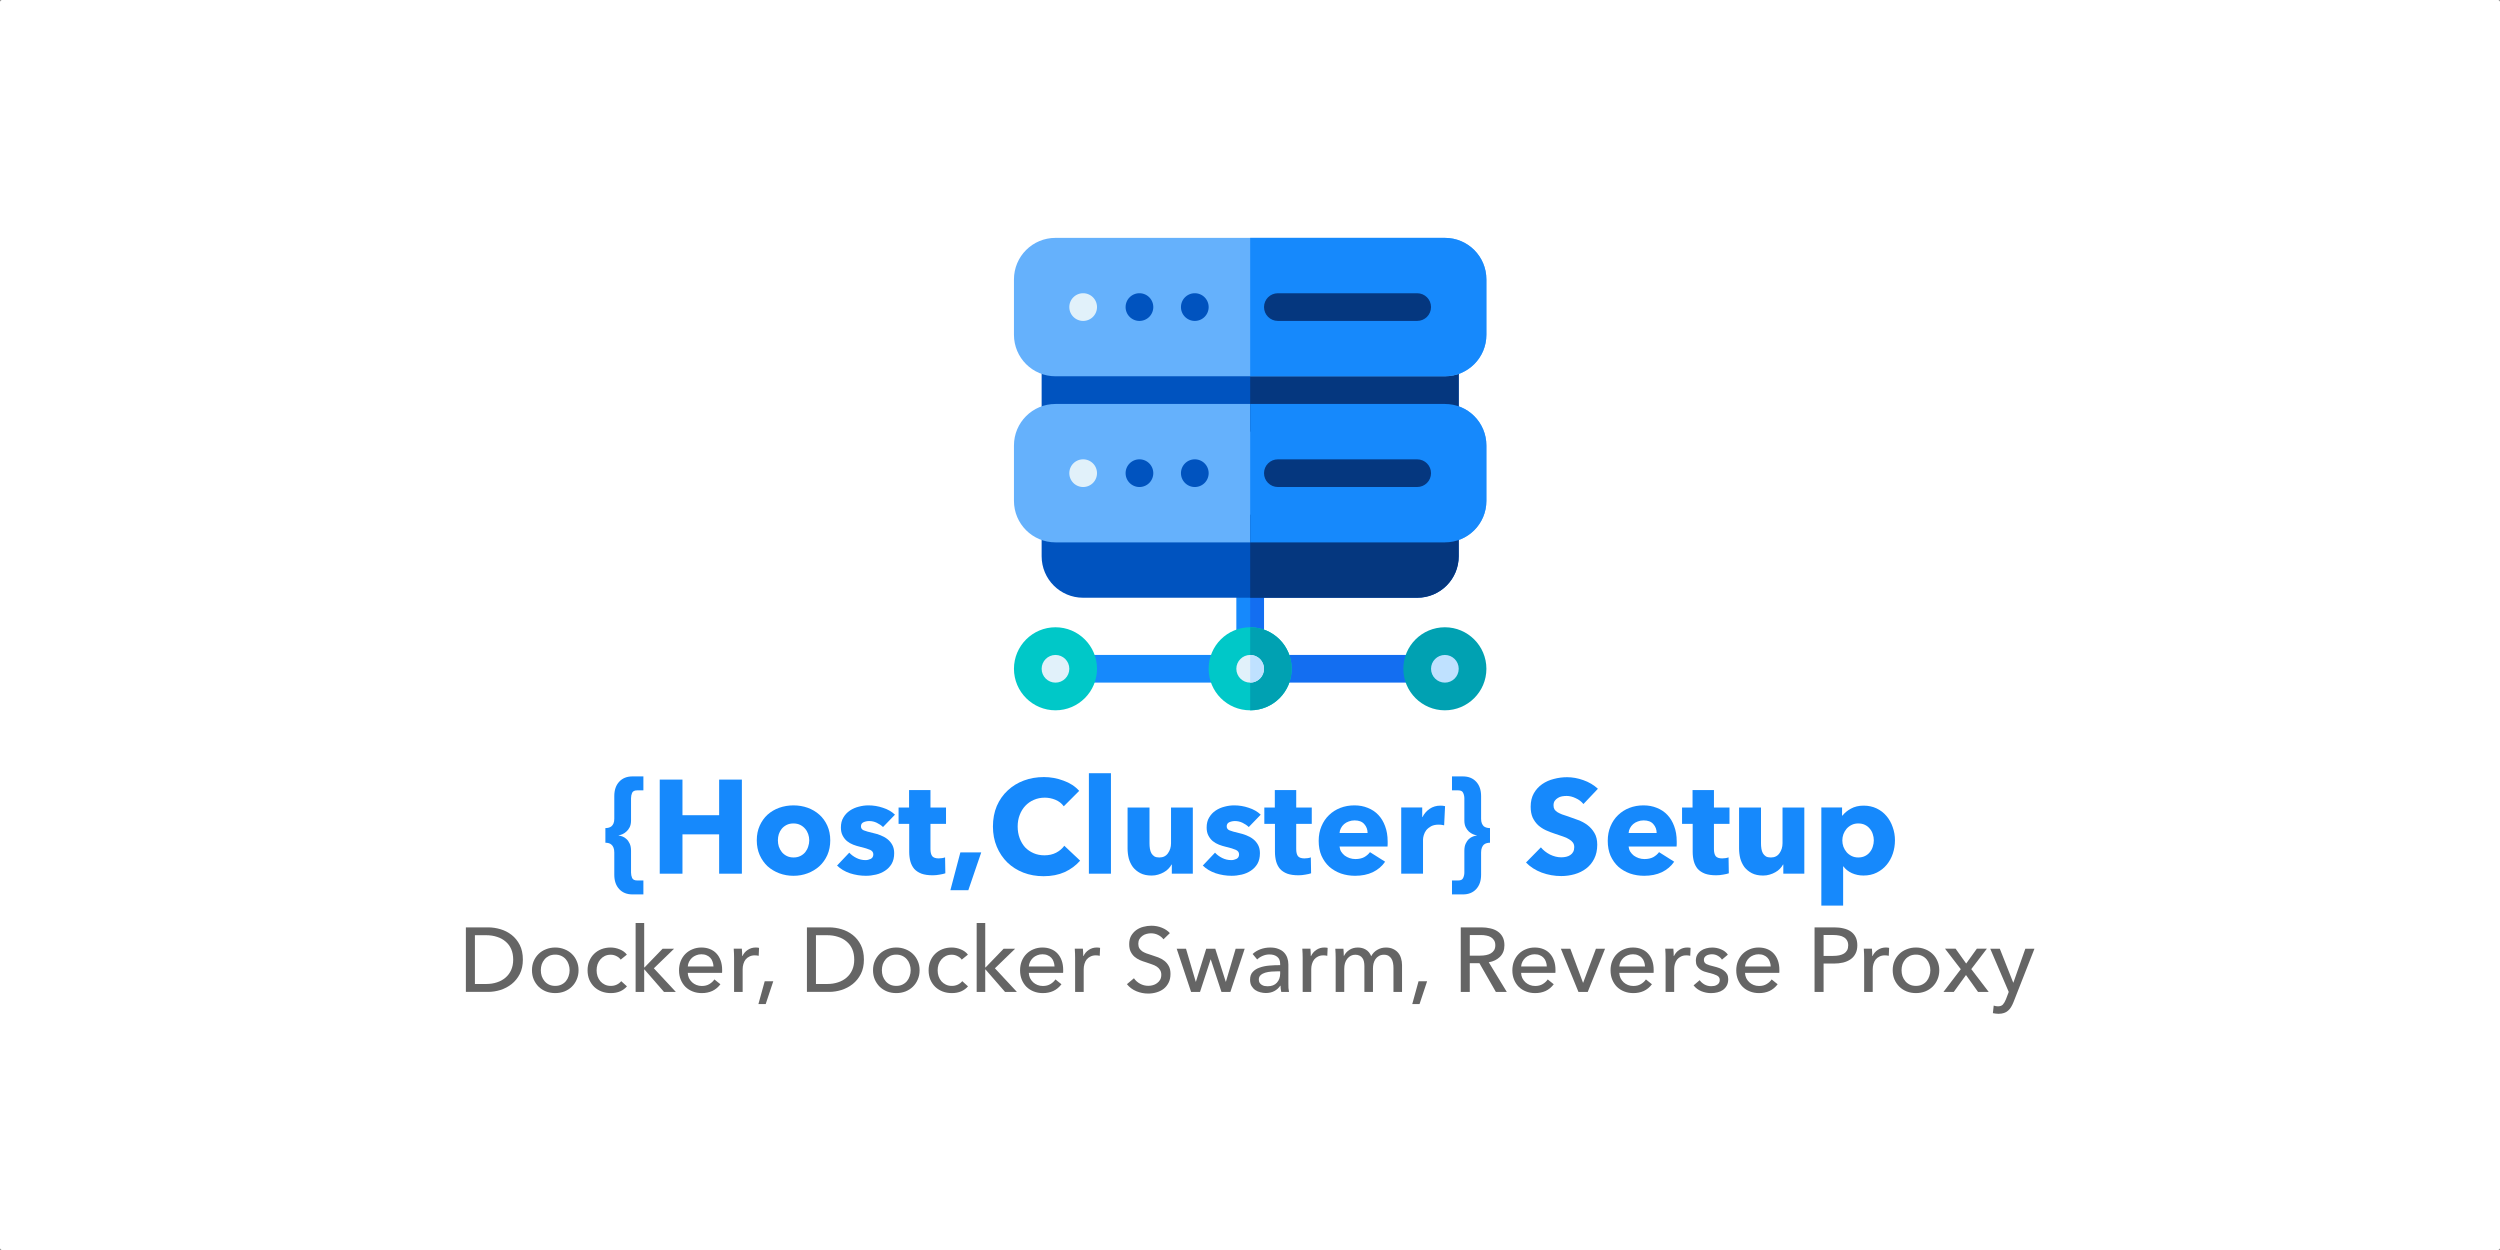 <?xml version="1.0" encoding="UTF-8" standalone="no"?>
<svg
   id="svg8"
   version="1.1"
   viewBox="0 0 338.667 169.333"
   height="169.333mm"
   width="338.667mm"
   xmlns="http://www.w3.org/2000/svg"
   xmlns:svg="http://www.w3.org/2000/svg"
   xmlns:rdf="http://www.w3.org/1999/02/22-rdf-syntax-ns#"
   xmlns:cc="http://creativecommons.org/ns#"
   xmlns:dc="http://purl.org/dc/elements/1.1/">
  <rect x="0" y="0" width="338.667" height="169.333" fill="#808080" stroke="none"/>
  <defs
     id="defs2" />
  <path
     d="M 338.384,0 H 0.283 C 0.126,0 0,0.126 0,0.283 V 169.051 c 0,0.157 0.126,0.283 0.283,0.283 h 338.101 c 0.157,0 0.283,-0.126 0.283,-0.283 V 0.283 C 338.667,0.126 338.541,0 338.384,0 Z"
     style="fill:#ffffff;fill-opacity:1;stroke-width:6.608"
     id="rect833" />
  <g
     transform="matrix(0.125,0,0,0.125,136.961,29.318)"
     id="g1200">
    <path
       style="fill:#1689fc"
       d="m 229.17,505.248 h -151 c -8.291,0 -15,-6.709 -15,-15 0,-8.291 6.709,-15 15,-15 h 151 c 8.291,0 15,6.709 15,15 0,8.291 -6.709,15 -15,15 z"
       id="path1052" />
    <path
       style="fill:#136ef1"
       d="m 440.17,505.248 h -151 c -8.291,0 -15,-6.709 -15,-15 0,-8.291 6.709,-15 15,-15 h 151 c 8.291,0 15,6.709 15,15 0,8.291 -6.709,15 -15,15 z"
       id="path1054" />
    <path
       style="fill:#1689fc"
       d="m 274.17,398.248 v 62 c 0,8.399 -6.599,15 -15,15 -8.401,0 -15,-6.601 -15,-15 v -62 c 0,-8.401 6.599,-15 15,-15 8.401,0 15,6.599 15,15 z"
       id="path1056" />
    <path
       style="fill:#136ef1"
       d="m 274.17,398.248 v 62 c 0,8.399 -6.599,15 -15,15 v -92 c 8.401,0 15,6.599 15,15 z"
       id="path1058" />
    <path
       style="fill:#00c8c8"
       d="m 259.17,445.248 c -24.901,0 -45,20.099 -45,45 0,24.899 20.099,45 45,45 24.901,0 45,-20.101 45,-45 0,-24.901 -20.099,-45 -45,-45 z"
       id="path1060" />
    <path
       style="fill:#00a1b2"
       d="m 470.17,535.248 c -24.814,0 -45,-20.186 -45,-45 0,-24.814 20.186,-45 45,-45 24.814,0 45,20.186 45,45 0,24.814 -20.186,45 -45,45 z"
       id="path1062" />
    <path
       style="fill:#bfe1ff"
       d="m 470.17,505.248 c -8.271,0 -15,-6.729 -15,-15 0,-8.271 6.729,-15 15,-15 8.271,0 15,6.729 15,15 0,8.271 -6.729,15 -15,15 z"
       id="path1064" />
    <path
       style="fill:#00c8c8"
       d="m 48.17,535.248 c -24.814,0 -45,-20.186 -45,-45 0,-24.814 20.186,-45 45,-45 24.814,0 45,20.186 45,45 0,24.814 -20.186,45 -45,45 z"
       id="path1066" />
    <path
       style="fill:#e1f1fa"
       d="m 48.17,505.248 c -8.271,0 -15,-6.729 -15,-15 0,-8.271 6.729,-15 15,-15 8.271,0 15,6.729 15,15 0,8.271 -6.729,15 -15,15 z"
       id="path1068" />
    <g
       id="g1074"
       transform="translate(3.17,23.248)">
      <path
         style="fill:#0053bf"
         d="M 467,120 H 45 c -8.401,0 -15,6.599 -15,15 v 60 c 0,8.399 6.599,15 15,15 h 422 c 8.401,0 15,-6.601 15,-15 v -60 c 0,-8.401 -6.599,-15 -15,-15 z"
         id="path1070" />
      <path
         style="fill:#0053bf"
         d="M 467,300 H 45 c -8.401,0 -15,6.599 -15,15 v 30 c 0,24.899 20.099,45 45,45 h 362 c 24.901,0 45,-20.101 45,-45 v -30 c 0,-8.401 -6.599,-15 -15,-15 z"
         id="path1072" />
    </g>
    <path
       style="fill:#65b1fc"
       d="M 470.17,203.248 H 48.17 c -24.901,0 -45,20.099 -45,45 v 60 c 0,24.899 20.099,45 45,45 H 470.17 c 24.901,0 45,-20.101 45,-45 v -60 c 0,-24.901 -20.099,-45 -45,-45 z"
       id="path1076" />
    <path
       style="fill:#00a1b2"
       d="m 304.17,490.248 c 0,24.899 -20.099,45 -45,45 v -90 c 24.901,0 45,20.099 45,45 z"
       id="path1078" />
    <path
       style="fill:#e1f1fa"
       d="m 259.17,505.248 c -8.271,0 -15,-6.729 -15,-15 0,-8.271 6.729,-15 15,-15 8.271,0 15,6.729 15,15 0,8.271 -6.729,15 -15,15 z"
       id="path1080" />
    <path
       style="fill:#bfe1ff"
       d="m 274.17,490.248 c 0,-8.271 -6.729,-15 -15,-15 v 30 c 8.271,0 15,-6.729 15,-15 z"
       id="path1082" />
    <g
       id="g1088"
       transform="translate(3.17,23.248)">
      <path
         style="fill:#05377f"
         d="m 482,135 v 60 c 0,8.399 -6.599,15 -15,15 H 256 v -90 h 211 c 8.401,0 15,6.599 15,15 z"
         id="path1084" />
      <path
         style="fill:#05377f"
         d="m 482,315 v 30 c 0,24.899 -20.099,45 -45,45 H 256 v -90 h 211 c 8.401,0 15,6.599 15,15 z"
         id="path1086" />
    </g>
    <path
       style="fill:#1689fc"
       d="m 515.17,248.248 v 60 c 0,24.899 -20.099,45 -45,45 h -211 v -150 h 211 c 24.901,0 45,20.099 45,45 z"
       id="path1090" />
    <path
       style="fill:#65b1fc"
       d="M 470.17,23.248 H 48.17 c -24.901,0 -45,20.099 -45,45 v 60 c 0,24.899 20.099,45 45,45 H 470.17 c 24.901,0 45,-20.101 45,-45 V 68.248 c 0,-24.901 -20.099,-45 -45,-45 z"
       id="path1092" />
    <path
       style="fill:#1689fc"
       d="m 515.17,68.248 v 60 c 0,24.899 -20.099,45 -45,45 h -211 V 23.248 h 211 c 24.901,0 45,20.099 45,45 z"
       id="path1094" />
    <path
       d="m 93.17,98.248 a 15,15 0 0 1 -15,15 15,15 0 0 1 -15,-15 15,15 0 0 1 15,-15 15,15 0 0 1 15,15"
       style="fill:#e1f1fa"
       id="circle1096" />
    <g
       id="g1102"
       transform="translate(3.17,23.248)">
      <path
         d="M 151,75 A 15,15 0 0 1 136,90 15,15 0 0 1 121,75 15,15 0 0 1 136,60 15,15 0 0 1 151,75"
         style="fill:#0053bf"
         id="circle1098" />
      <path
         d="M 211,75 A 15,15 0 0 1 196,90 15,15 0 0 1 181,75 15,15 0 0 1 196,60 15,15 0 0 1 211,75"
         style="fill:#0053bf"
         id="circle1100" />
    </g>
    <path
       style="fill:#05377f"
       d="m 440.17,113.248 h -151 c -8.291,0 -15,-6.709 -15,-15 0,-8.291 6.709,-15 15,-15 h 151 c 8.291,0 15,6.709 15,15 0,8.291 -6.709,15 -15,15 z"
       id="path1104" />
    <path
       d="m 93.17,278.248 a 15,15 0 0 1 -15,15 15,15 0 0 1 -15,-15 15,15 0 0 1 15,-15 15,15 0 0 1 15,15"
       style="fill:#e1f1fa"
       id="circle1106" />
    <g
       id="g1112"
       transform="translate(3.17,23.248)">
      <path
         d="m 151,255 a 15,15 0 0 1 -15,15 15,15 0 0 1 -15,-15 15,15 0 0 1 15,-15 15,15 0 0 1 15,15"
         style="fill:#0053bf"
         id="circle1108" />
      <path
         d="m 211,255 a 15,15 0 0 1 -15,15 15,15 0 0 1 -15,-15 15,15 0 0 1 15,-15 15,15 0 0 1 15,15"
         style="fill:#0053bf"
         id="circle1110" />
    </g>
    <path
       style="fill:#05377f"
       d="m 440.17,293.248 h -151 c -8.291,0 -15,-6.709 -15,-15 0,-8.291 6.709,-15 15,-15 h 151 c 8.291,0 15,6.709 15,15 0,8.291 -6.709,15 -15,15 z"
       id="path1114" />
    <g
       id="g1116" />
    <g
       id="g1118" />
    <g
       id="g1120" />
    <g
       id="g1122" />
    <g
       id="g1124" />
    <g
       id="g1126" />
    <g
       id="g1128" />
    <g
       id="g1130" />
    <g
       id="g1132" />
    <g
       id="g1134" />
    <g
       id="g1136" />
    <g
       id="g1138" />
    <g
       id="g1140" />
    <g
       id="g1142" />
    <g
       id="g1144" />
  </g>
  <g
     aria-label="Docker, Docker Swarm, Reverse Proxy"
     id="text571"
     style="font-weight:500;font-size:12.35px;line-height:1.25;font-family:'Avenir Next';-inkscape-font-specification:'Avenir Next, Medium';text-align:center;text-anchor:middle;fill-opacity:0.605;fill-rule:evenodd;stroke-width:0.302">
    <path
       d="m 63.111,125.628 h 3.001 q 0.84,0 1.68,0.247 0.84,0.247 1.519,0.778 0.679,0.531 1.099,1.358 0.42,0.827 0.42,1.988 0,1.124 -0.42,1.951 -0.42,0.815 -1.099,1.358 -0.679,0.531 -1.519,0.803 -0.84,0.259 -1.68,0.259 h -3.001 z m 1.223,7.669 h 1.531 q 0.79,0 1.457,-0.222 0.679,-0.222 1.161,-0.642 0.494,-0.42 0.766,-1.037 0.272,-0.617 0.272,-1.396 0,-0.815 -0.272,-1.433 -0.272,-0.617 -0.766,-1.025 -0.482,-0.42 -1.161,-0.63 -0.667,-0.222 -1.457,-0.222 h -1.531 z"
       id="path2252" />
    <path
       d="m 78.375,131.432 q 0,0.679 -0.247,1.247 -0.235,0.568 -0.667,0.988 -0.42,0.408 -1,0.642 -0.58,0.222 -1.247,0.222 -0.667,0 -1.247,-0.222 -0.58,-0.235 -1,-0.642 -0.42,-0.42 -0.667,-0.988 -0.235,-0.568 -0.235,-1.247 0,-0.679 0.235,-1.235 0.247,-0.568 0.667,-0.976 0.42,-0.408 1,-0.63 0.58,-0.235 1.247,-0.235 0.667,0 1.247,0.235 0.58,0.222 1,0.63 0.432,0.408 0.667,0.976 0.247,0.556 0.247,1.235 z m -1.21,0 q 0,-0.42 -0.136,-0.803 -0.123,-0.383 -0.37,-0.667 -0.247,-0.296 -0.617,-0.469 -0.358,-0.173 -0.827,-0.173 -0.469,0 -0.84,0.173 -0.358,0.173 -0.605,0.469 -0.247,0.284 -0.383,0.667 -0.123,0.383 -0.123,0.803 0,0.42 0.123,0.803 0.136,0.383 0.383,0.679 0.247,0.296 0.605,0.469 0.37,0.173 0.84,0.173 0.469,0 0.827,-0.173 0.37,-0.173 0.617,-0.469 0.247,-0.296 0.37,-0.679 0.136,-0.383 0.136,-0.803 z"
       id="path2254" />
    <path
       d="m 84.081,130 q -0.185,-0.284 -0.556,-0.469 -0.37,-0.198 -0.79,-0.198 -0.457,0 -0.815,0.173 -0.346,0.173 -0.593,0.469 -0.247,0.284 -0.383,0.667 -0.123,0.383 -0.123,0.803 0,0.42 0.123,0.803 0.136,0.383 0.383,0.679 0.247,0.284 0.605,0.457 0.358,0.173 0.815,0.173 0.445,0 0.803,-0.173 0.37,-0.173 0.605,-0.469 l 0.778,0.704 q -0.37,0.432 -0.926,0.679 -0.556,0.235 -1.26,0.235 -0.679,0 -1.26,-0.222 -0.568,-0.222 -0.988,-0.617 -0.42,-0.408 -0.667,-0.976 -0.235,-0.568 -0.235,-1.272 0,-0.692 0.235,-1.26 0.235,-0.568 0.655,-0.976 0.42,-0.408 0.988,-0.63 0.58,-0.222 1.247,-0.222 0.617,0 1.223,0.247 0.617,0.247 0.976,0.716 z"
       id="path2256" />
    <path
       d="m 87.267,131.062 h 0.037 l 2.458,-2.544 h 1.556 l -2.742,2.655 2.976,3.199 h -1.605 l -2.643,-3.038 h -0.037 v 3.038 h -1.161 v -9.336 h 1.161 z"
       id="path2258" />
    <path
       d="m 96.653,130.926 q -0.012,-0.346 -0.123,-0.642 -0.099,-0.309 -0.309,-0.531 -0.198,-0.222 -0.506,-0.346 -0.296,-0.136 -0.704,-0.136 -0.37,0 -0.704,0.136 -0.321,0.123 -0.568,0.346 -0.235,0.222 -0.395,0.531 -0.148,0.296 -0.173,0.642 z m 1.173,0.469 q 0,0.099 0,0.198 0,0.099 -0.012,0.198 h -4.644 q 0.012,0.37 0.161,0.704 0.161,0.321 0.42,0.568 0.259,0.235 0.593,0.37 0.346,0.136 0.729,0.136 0.593,0 1.025,-0.259 0.432,-0.259 0.679,-0.63 l 0.815,0.655 q -0.469,0.617 -1.111,0.914 -0.63,0.284 -1.408,0.284 -0.667,0 -1.235,-0.222 -0.568,-0.222 -0.976,-0.617 -0.408,-0.408 -0.642,-0.976 -0.235,-0.568 -0.235,-1.26 0,-0.679 0.222,-1.247 0.235,-0.58 0.642,-0.988 0.408,-0.408 0.963,-0.63 0.556,-0.235 1.198,-0.235 0.642,0 1.161,0.21 0.531,0.21 0.889,0.605 0.37,0.395 0.568,0.963 0.198,0.556 0.198,1.26 z"
       id="path2260" />
    <path
       d="m 99.444,129.777 q 0,-0.235 -0.012,-0.605 -0.012,-0.37 -0.037,-0.655 h 1.099 q 0.025,0.222 0.037,0.519 0.012,0.284 0.012,0.469 h 0.037 q 0.247,-0.519 0.716,-0.827 0.482,-0.321 1.074,-0.321 0.272,0 0.457,0.049 l -0.049,1.074 q -0.247,-0.062 -0.531,-0.062 -0.42,0 -0.729,0.161 -0.309,0.148 -0.519,0.408 -0.198,0.259 -0.296,0.605 -0.099,0.333 -0.099,0.704 v 3.075 h -1.161 v -4.594 z"
       id="path2262" />
    <path
       d="m 103.729,136.014 h -0.988 l 0.852,-3.087 h 1.161 z"
       id="path2264" />
    <path
       d="m 109.311,125.628 h 3.001 q 0.84,0 1.68,0.247 0.84,0.247 1.519,0.778 0.679,0.531 1.099,1.358 0.42,0.827 0.42,1.988 0,1.124 -0.42,1.951 -0.42,0.815 -1.099,1.358 -0.679,0.531 -1.519,0.803 -0.84,0.259 -1.68,0.259 h -3.001 z m 1.223,7.669 h 1.531 q 0.79,0 1.457,-0.222 0.679,-0.222 1.161,-0.642 0.494,-0.42 0.766,-1.037 0.272,-0.617 0.272,-1.396 0,-0.815 -0.272,-1.433 -0.272,-0.617 -0.766,-1.025 -0.482,-0.42 -1.161,-0.63 -0.667,-0.222 -1.457,-0.222 h -1.531 z"
       id="path2266" />
    <path
       d="m 124.576,131.432 q 0,0.679 -0.247,1.247 -0.235,0.568 -0.667,0.988 -0.42,0.408 -1,0.642 -0.58,0.222 -1.247,0.222 -0.667,0 -1.247,-0.222 -0.58,-0.235 -1,-0.642 -0.42,-0.42 -0.667,-0.988 -0.235,-0.568 -0.235,-1.247 0,-0.679 0.235,-1.235 0.247,-0.568 0.667,-0.976 0.42,-0.408 1,-0.63 0.58,-0.235 1.247,-0.235 0.667,0 1.247,0.235 0.58,0.222 1,0.63 0.432,0.408 0.667,0.976 0.247,0.556 0.247,1.235 z m -1.21,0 q 0,-0.42 -0.136,-0.803 -0.123,-0.383 -0.37,-0.667 -0.247,-0.296 -0.617,-0.469 -0.358,-0.173 -0.827,-0.173 -0.469,0 -0.84,0.173 -0.358,0.173 -0.605,0.469 -0.247,0.284 -0.383,0.667 -0.123,0.383 -0.123,0.803 0,0.42 0.123,0.803 0.136,0.383 0.383,0.679 0.247,0.296 0.605,0.469 0.37,0.173 0.84,0.173 0.469,0 0.827,-0.173 0.37,-0.173 0.617,-0.469 0.247,-0.296 0.37,-0.679 0.136,-0.383 0.136,-0.803 z"
       id="path2268" />
    <path
       d="m 130.281,130 q -0.185,-0.284 -0.556,-0.469 -0.37,-0.198 -0.79,-0.198 -0.457,0 -0.815,0.173 -0.346,0.173 -0.593,0.469 -0.247,0.284 -0.383,0.667 -0.123,0.383 -0.123,0.803 0,0.42 0.123,0.803 0.136,0.383 0.383,0.679 0.247,0.284 0.605,0.457 0.358,0.173 0.815,0.173 0.445,0 0.803,-0.173 0.37,-0.173 0.605,-0.469 l 0.778,0.704 q -0.37,0.432 -0.926,0.679 -0.556,0.235 -1.26,0.235 -0.679,0 -1.26,-0.222 -0.568,-0.222 -0.988,-0.617 -0.42,-0.408 -0.667,-0.976 -0.235,-0.568 -0.235,-1.272 0,-0.692 0.235,-1.26 0.235,-0.568 0.655,-0.976 0.42,-0.408 0.988,-0.63 0.58,-0.222 1.247,-0.222 0.617,0 1.223,0.247 0.617,0.247 0.976,0.716 z"
       id="path2270" />
    <path
       d="m 133.468,131.062 h 0.037 l 2.458,-2.544 h 1.556 l -2.742,2.655 2.976,3.199 h -1.605 l -2.643,-3.038 h -0.037 v 3.038 h -1.161 v -9.336 h 1.161 z"
       id="path2272" />
    <path
       d="m 142.853,130.926 q -0.012,-0.346 -0.123,-0.642 -0.099,-0.309 -0.309,-0.531 -0.198,-0.222 -0.506,-0.346 -0.296,-0.136 -0.704,-0.136 -0.37,0 -0.704,0.136 -0.321,0.123 -0.568,0.346 -0.235,0.222 -0.395,0.531 -0.148,0.296 -0.173,0.642 z m 1.173,0.469 q 0,0.099 0,0.198 0,0.099 -0.012,0.198 h -4.644 q 0.012,0.37 0.161,0.704 0.161,0.321 0.42,0.568 0.259,0.235 0.593,0.37 0.346,0.136 0.729,0.136 0.593,0 1.025,-0.259 0.432,-0.259 0.679,-0.63 l 0.815,0.655 q -0.469,0.617 -1.111,0.914 -0.63,0.284 -1.408,0.284 -0.667,0 -1.235,-0.222 -0.568,-0.222 -0.976,-0.617 -0.408,-0.408 -0.642,-0.976 -0.235,-0.568 -0.235,-1.26 0,-0.679 0.222,-1.247 0.235,-0.58 0.642,-0.988 0.408,-0.408 0.963,-0.63 0.556,-0.235 1.198,-0.235 0.642,0 1.161,0.21 0.531,0.21 0.889,0.605 0.37,0.395 0.568,0.963 0.198,0.556 0.198,1.26 z"
       id="path2274" />
    <path
       d="m 145.644,129.777 q 0,-0.235 -0.012,-0.605 -0.012,-0.37 -0.037,-0.655 h 1.099 q 0.025,0.222 0.037,0.519 0.012,0.284 0.012,0.469 h 0.037 q 0.247,-0.519 0.716,-0.827 0.482,-0.321 1.074,-0.321 0.272,0 0.457,0.049 l -0.049,1.074 q -0.247,-0.062 -0.531,-0.062 -0.42,0 -0.729,0.161 -0.309,0.148 -0.519,0.408 -0.198,0.259 -0.296,0.605 -0.099,0.333 -0.099,0.704 v 3.075 h -1.161 v -4.594 z"
       id="path2276" />
    <path
       d="m 157.611,127.246 q -0.259,-0.358 -0.704,-0.58 -0.445,-0.235 -1,-0.235 -0.296,0 -0.605,0.086 -0.296,0.074 -0.543,0.259 -0.247,0.173 -0.408,0.445 -0.148,0.259 -0.148,0.63 0,0.358 0.136,0.605 0.148,0.235 0.383,0.408 0.247,0.161 0.568,0.284 0.333,0.111 0.704,0.235 0.445,0.136 0.902,0.309 0.457,0.173 0.827,0.457 0.37,0.284 0.605,0.716 0.235,0.42 0.235,1.074 0,0.679 -0.259,1.186 -0.247,0.494 -0.667,0.827 -0.42,0.321 -0.976,0.482 -0.543,0.161 -1.124,0.161 -0.827,0 -1.605,-0.321 -0.766,-0.321 -1.272,-0.951 l 0.951,-0.803 q 0.309,0.457 0.827,0.741 0.519,0.284 1.124,0.284 0.309,0 0.617,-0.086 0.309,-0.086 0.556,-0.272 0.259,-0.185 0.42,-0.457 0.161,-0.284 0.161,-0.679 0,-0.395 -0.173,-0.655 -0.161,-0.272 -0.445,-0.457 -0.284,-0.185 -0.667,-0.309 -0.37,-0.136 -0.79,-0.272 -0.42,-0.123 -0.827,-0.296 -0.408,-0.185 -0.729,-0.457 -0.321,-0.284 -0.519,-0.692 -0.198,-0.408 -0.198,-1.013 0,-0.655 0.259,-1.124 0.272,-0.469 0.692,-0.778 0.432,-0.309 0.963,-0.445 0.543,-0.148 1.087,-0.148 0.766,0 1.433,0.272 0.667,0.272 1.074,0.729 z"
       id="path2278" />
    <path
       d="m 160.662,128.518 1.321,4.471 h 0.025 l 1.396,-4.471 h 1.223 l 1.42,4.471 h 0.025 l 1.321,-4.471 h 1.223 l -1.939,5.854 h -1.21 l -1.445,-4.397 h -0.025 l -1.433,4.397 h -1.21 l -1.951,-5.854 z"
       id="path2280" />
    <path
       d="m 173.419,130.58 q 0,-0.655 -0.395,-0.963 -0.395,-0.321 -1.05,-0.321 -0.494,0 -0.939,0.198 -0.432,0.185 -0.729,0.482 l -0.617,-0.741 q 0.432,-0.408 1.05,-0.642 0.63,-0.235 1.346,-0.235 0.63,0 1.087,0.185 0.469,0.173 0.766,0.482 0.296,0.309 0.445,0.729 0.148,0.42 0.148,0.902 v 2.556 q 0,0.296 0.012,0.63 0.025,0.321 0.074,0.531 h -1.05 q -0.099,-0.42 -0.099,-0.84 h -0.037 q -0.321,0.469 -0.815,0.729 -0.482,0.259 -1.149,0.259 -0.346,0 -0.729,-0.099 -0.37,-0.086 -0.679,-0.296 -0.309,-0.21 -0.519,-0.556 -0.198,-0.346 -0.198,-0.852 0,-0.667 0.358,-1.05 0.358,-0.395 0.939,-0.593 0.58,-0.21 1.309,-0.272 0.729,-0.062 1.47,-0.062 z m -0.284,1 q -0.432,0 -0.902,0.037 -0.457,0.037 -0.84,0.148 -0.37,0.111 -0.617,0.333 -0.247,0.222 -0.247,0.593 0,0.259 0.099,0.432 0.111,0.173 0.284,0.284 0.173,0.111 0.383,0.161 0.21,0.037 0.432,0.037 0.815,0 1.247,-0.482 0.445,-0.494 0.445,-1.235 v -0.309 z"
       id="path2282" />
    <path
       d="m 176.469,129.777 q 0,-0.235 -0.012,-0.605 -0.012,-0.37 -0.037,-0.655 h 1.099 q 0.025,0.222 0.037,0.519 0.012,0.284 0.012,0.469 h 0.037 q 0.247,-0.519 0.716,-0.827 0.482,-0.321 1.074,-0.321 0.272,0 0.457,0.049 l -0.049,1.074 q -0.247,-0.062 -0.531,-0.062 -0.42,0 -0.729,0.161 -0.309,0.148 -0.519,0.408 -0.198,0.259 -0.296,0.605 -0.099,0.333 -0.099,0.704 v 3.075 h -1.161 v -4.594 z"
       id="path2284" />
    <path
       d="m 182.076,129.481 q 0.222,-0.469 0.704,-0.79 0.494,-0.333 1.161,-0.333 0.593,0 1.062,0.272 0.482,0.272 0.753,0.902 0.296,-0.568 0.827,-0.864 0.531,-0.309 1.161,-0.309 0.568,0 0.976,0.198 0.408,0.185 0.679,0.506 0.272,0.321 0.395,0.753 0.136,0.432 0.136,0.926 v 3.631 h -1.161 v -3.248 q 0,-0.358 -0.062,-0.679 -0.062,-0.321 -0.21,-0.568 -0.148,-0.247 -0.395,-0.395 -0.247,-0.148 -0.63,-0.148 -0.395,0 -0.679,0.173 -0.284,0.161 -0.469,0.432 -0.173,0.259 -0.259,0.593 -0.074,0.333 -0.074,0.679 v 3.162 h -1.161 v -3.483 q 0,-0.346 -0.062,-0.63 -0.062,-0.284 -0.21,-0.482 -0.148,-0.21 -0.383,-0.321 -0.235,-0.123 -0.58,-0.123 -0.642,0 -1.074,0.531 -0.42,0.519 -0.42,1.396 v 3.112 h -1.161 v -4.594 q 0,-0.235 -0.012,-0.605 -0.012,-0.37 -0.037,-0.655 h 1.099 q 0.025,0.222 0.037,0.506 0.012,0.272 0.012,0.457 h 0.037 z"
       id="path2286" />
    <path
       d="m 192.302,136.014 h -0.988 l 0.852,-3.087 h 1.161 z"
       id="path2288" />
    <path
       d="m 199.107,134.372 h -1.223 v -8.744 h 2.803 q 0.63,0 1.198,0.136 0.568,0.123 0.988,0.408 0.432,0.284 0.679,0.753 0.247,0.457 0.247,1.124 0,0.963 -0.593,1.556 -0.593,0.593 -1.531,0.753 l 2.445,4.014 h -1.482 l -2.223,-3.89 h -1.309 z m 0,-4.915 h 1.408 q 0.432,0 0.803,-0.074 0.37,-0.074 0.642,-0.235 0.284,-0.173 0.445,-0.432 0.161,-0.272 0.161,-0.667 0,-0.395 -0.161,-0.655 -0.161,-0.272 -0.432,-0.432 -0.259,-0.161 -0.617,-0.222 -0.358,-0.074 -0.753,-0.074 h -1.494 z"
       id="path2290" />
    <path
       d="m 209.542,130.926 q -0.012,-0.346 -0.123,-0.642 -0.099,-0.309 -0.309,-0.531 -0.198,-0.222 -0.506,-0.346 -0.296,-0.136 -0.704,-0.136 -0.37,0 -0.704,0.136 -0.321,0.123 -0.568,0.346 -0.235,0.222 -0.395,0.531 -0.148,0.296 -0.173,0.642 z m 1.173,0.469 q 0,0.099 0,0.198 0,0.099 -0.012,0.198 h -4.644 q 0.012,0.37 0.161,0.704 0.161,0.321 0.42,0.568 0.259,0.235 0.593,0.37 0.346,0.136 0.729,0.136 0.593,0 1.025,-0.259 0.432,-0.259 0.679,-0.63 l 0.815,0.655 q -0.469,0.617 -1.111,0.914 -0.63,0.284 -1.408,0.284 -0.667,0 -1.235,-0.222 -0.568,-0.222 -0.976,-0.617 -0.408,-0.408 -0.642,-0.976 -0.235,-0.568 -0.235,-1.26 0,-0.679 0.222,-1.247 0.235,-0.58 0.642,-0.988 0.408,-0.408 0.963,-0.63 0.556,-0.235 1.198,-0.235 0.642,0 1.161,0.21 0.531,0.21 0.889,0.605 0.37,0.395 0.568,0.963 0.198,0.556 0.198,1.26 z"
       id="path2292" />
    <path
       d="m 215.087,134.372 h -1.26 l -2.384,-5.854 h 1.284 l 1.717,4.606 h 0.025 l 1.729,-4.606 h 1.235 z"
       id="path2294" />
    <path
       d="m 222.843,130.926 q -0.012,-0.346 -0.123,-0.642 -0.099,-0.309 -0.309,-0.531 -0.198,-0.222 -0.506,-0.346 -0.296,-0.136 -0.704,-0.136 -0.37,0 -0.704,0.136 -0.321,0.123 -0.568,0.346 -0.235,0.222 -0.395,0.531 -0.148,0.296 -0.173,0.642 z m 1.173,0.469 q 0,0.099 0,0.198 0,0.099 -0.012,0.198 h -4.644 q 0.012,0.37 0.161,0.704 0.161,0.321 0.42,0.568 0.259,0.235 0.593,0.37 0.346,0.136 0.729,0.136 0.593,0 1.025,-0.259 0.432,-0.259 0.679,-0.63 l 0.815,0.655 q -0.469,0.617 -1.111,0.914 -0.63,0.284 -1.408,0.284 -0.667,0 -1.235,-0.222 -0.568,-0.222 -0.976,-0.617 -0.408,-0.408 -0.642,-0.976 -0.235,-0.568 -0.235,-1.26 0,-0.679 0.222,-1.247 0.235,-0.58 0.642,-0.988 0.408,-0.408 0.963,-0.63 0.556,-0.235 1.198,-0.235 0.642,0 1.161,0.21 0.531,0.21 0.889,0.605 0.37,0.395 0.568,0.963 0.198,0.556 0.198,1.26 z"
       id="path2296" />
    <path
       d="m 225.634,129.777 q 0,-0.235 -0.012,-0.605 -0.012,-0.37 -0.037,-0.655 h 1.099 q 0.025,0.222 0.037,0.519 0.012,0.284 0.012,0.469 h 0.037 q 0.247,-0.519 0.716,-0.827 0.482,-0.321 1.074,-0.321 0.272,0 0.457,0.049 l -0.049,1.074 q -0.247,-0.062 -0.531,-0.062 -0.42,0 -0.729,0.161 -0.309,0.148 -0.519,0.408 -0.198,0.259 -0.296,0.605 -0.099,0.333 -0.099,0.704 v 3.075 h -1.161 v -4.594 z"
       id="path2298" />
    <path
       d="m 233.266,130 q -0.198,-0.321 -0.556,-0.519 -0.358,-0.21 -0.803,-0.21 -0.198,0 -0.395,0.049 -0.198,0.037 -0.358,0.136 -0.148,0.086 -0.247,0.235 -0.086,0.136 -0.086,0.346 0,0.37 0.333,0.556 0.333,0.173 1,0.321 0.42,0.099 0.778,0.235 0.358,0.136 0.617,0.346 0.272,0.198 0.42,0.482 0.148,0.284 0.148,0.667 0,0.519 -0.198,0.877 -0.198,0.358 -0.531,0.593 -0.321,0.222 -0.741,0.321 -0.42,0.099 -0.864,0.099 -0.667,0 -1.309,-0.259 -0.63,-0.259 -1.05,-0.79 l 0.827,-0.704 q 0.235,0.346 0.642,0.58 0.42,0.235 0.914,0.235 0.222,0 0.42,-0.037 0.21,-0.049 0.37,-0.148 0.173,-0.099 0.272,-0.259 0.099,-0.161 0.099,-0.408 0,-0.408 -0.395,-0.605 -0.383,-0.198 -1.136,-0.37 -0.296,-0.074 -0.605,-0.173 -0.296,-0.111 -0.543,-0.296 -0.247,-0.185 -0.408,-0.457 -0.148,-0.284 -0.148,-0.692 0,-0.469 0.185,-0.803 0.198,-0.346 0.506,-0.556 0.309,-0.222 0.704,-0.321 0.395,-0.111 0.815,-0.111 0.63,0 1.21,0.247 0.593,0.247 0.914,0.716 z"
       id="path2300" />
    <path
       d="m 239.873,130.926 q -0.012,-0.346 -0.123,-0.642 -0.099,-0.309 -0.309,-0.531 -0.198,-0.222 -0.506,-0.346 -0.296,-0.136 -0.704,-0.136 -0.37,0 -0.704,0.136 -0.321,0.123 -0.568,0.346 -0.235,0.222 -0.395,0.531 -0.148,0.296 -0.173,0.642 z m 1.173,0.469 q 0,0.099 0,0.198 0,0.099 -0.012,0.198 h -4.644 q 0.012,0.37 0.161,0.704 0.161,0.321 0.42,0.568 0.259,0.235 0.593,0.37 0.346,0.136 0.729,0.136 0.593,0 1.025,-0.259 0.432,-0.259 0.679,-0.63 l 0.815,0.655 q -0.469,0.617 -1.111,0.914 -0.63,0.284 -1.408,0.284 -0.667,0 -1.235,-0.222 -0.568,-0.222 -0.976,-0.617 -0.408,-0.408 -0.642,-0.976 -0.235,-0.568 -0.235,-1.26 0,-0.679 0.222,-1.247 0.235,-0.58 0.642,-0.988 0.408,-0.408 0.963,-0.63 0.556,-0.235 1.198,-0.235 0.642,0 1.161,0.21 0.531,0.21 0.889,0.605 0.37,0.395 0.568,0.963 0.198,0.556 0.198,1.26 z"
       id="path2302" />
    <path
       d="m 245.813,125.628 h 2.668 q 0.704,0 1.284,0.148 0.58,0.136 0.988,0.432 0.408,0.296 0.63,0.753 0.222,0.457 0.222,1.099 0,0.655 -0.247,1.124 -0.235,0.469 -0.667,0.766 -0.42,0.296 -1.013,0.445 -0.58,0.136 -1.26,0.136 h -1.383 v 3.841 h -1.223 z m 1.223,3.865 h 1.297 q 0.445,0 0.815,-0.074 0.383,-0.086 0.655,-0.247 0.272,-0.173 0.42,-0.445 0.148,-0.272 0.148,-0.667 0,-0.395 -0.161,-0.655 -0.148,-0.272 -0.42,-0.432 -0.259,-0.173 -0.63,-0.235 -0.37,-0.074 -0.803,-0.074 h -1.321 z"
       id="path2304" />
    <path
       d="m 252.532,129.777 q 0,-0.235 -0.012,-0.605 -0.012,-0.37 -0.037,-0.655 h 1.099 q 0.025,0.222 0.037,0.519 0.012,0.284 0.012,0.469 h 0.037 q 0.247,-0.519 0.716,-0.827 0.482,-0.321 1.074,-0.321 0.272,0 0.457,0.049 l -0.049,1.074 q -0.247,-0.062 -0.531,-0.062 -0.42,0 -0.729,0.161 -0.309,0.148 -0.519,0.408 -0.198,0.259 -0.296,0.605 -0.099,0.333 -0.099,0.704 v 3.075 h -1.161 v -4.594 z"
       id="path2306" />
    <path
       d="m 262.708,131.432 q 0,0.679 -0.247,1.247 -0.235,0.568 -0.667,0.988 -0.42,0.408 -1,0.642 -0.58,0.222 -1.247,0.222 -0.667,0 -1.247,-0.222 -0.58,-0.235 -1,-0.642 -0.42,-0.42 -0.667,-0.988 -0.235,-0.568 -0.235,-1.247 0,-0.679 0.235,-1.235 0.247,-0.568 0.667,-0.976 0.42,-0.408 1,-0.63 0.58,-0.235 1.247,-0.235 0.667,0 1.247,0.235 0.58,0.222 1,0.63 0.432,0.408 0.667,0.976 0.247,0.556 0.247,1.235 z m -1.21,0 q 0,-0.42 -0.136,-0.803 -0.123,-0.383 -0.37,-0.667 -0.247,-0.296 -0.617,-0.469 -0.358,-0.173 -0.827,-0.173 -0.469,0 -0.84,0.173 -0.358,0.173 -0.605,0.469 -0.247,0.284 -0.383,0.667 -0.123,0.383 -0.123,0.803 0,0.42 0.123,0.803 0.136,0.383 0.383,0.679 0.247,0.296 0.605,0.469 0.37,0.173 0.84,0.173 0.469,0 0.827,-0.173 0.37,-0.173 0.617,-0.469 0.247,-0.296 0.37,-0.679 0.136,-0.383 0.136,-0.803 z"
       id="path2308" />
    <path
       d="m 265.622,131.296 -2.137,-2.779 h 1.433 l 1.433,2.013 1.445,-2.013 h 1.358 l -2.112,2.766 2.359,3.087 h -1.445 l -1.63,-2.285 -1.655,2.285 h -1.396 z"
       id="path2310" />
    <path
       d="m 272.724,133.112 h 0.025 l 1.618,-4.594 h 1.235 l -2.84,7.237 q -0.148,0.37 -0.321,0.655 -0.173,0.296 -0.408,0.494 -0.235,0.21 -0.556,0.321 -0.309,0.111 -0.741,0.111 -0.185,0 -0.383,-0.025 -0.185,-0.012 -0.383,-0.062 l 0.111,-1.025 q 0.296,0.099 0.58,0.099 0.457,0 0.679,-0.259 0.222,-0.247 0.408,-0.716 l 0.37,-0.976 -2.507,-5.854 h 1.297 z"
       id="path2312" />
  </g>
  <g
     aria-label="{Host,Cluster} Setup"
     id="text777"
     style="font-weight:bold;font-size:18.004px;line-height:1.25;font-family:'Avenir Next';-inkscape-font-specification:'Avenir Next, Bold';text-align:center;text-anchor:middle;fill:#1689fc;fill-rule:evenodd;stroke-width:0.626">
    <path
       d="m 85.682,121.164 q -1.134,0 -1.8,-0.72 -0.666,-0.72 -0.666,-1.944 v -3.007 q 0,-0.414 -0.108,-0.666 -0.108,-0.27 -0.288,-0.414 -0.162,-0.144 -0.378,-0.198 -0.216,-0.054 -0.432,-0.054 v -1.98 q 0.216,0 0.432,-0.054 0.216,-0.054 0.378,-0.18 0.18,-0.144 0.288,-0.396 0.108,-0.252 0.108,-0.63 v -3.079 q 0,-1.224 0.666,-1.944 0.666,-0.72 1.8,-0.72 h 1.476 v 1.89 h -0.846 q -0.522,0 -0.684,0.342 -0.144,0.342 -0.144,0.738 v 3.007 q 0,0.522 -0.18,0.9 -0.18,0.36 -0.45,0.594 -0.252,0.234 -0.54,0.36 -0.288,0.126 -0.504,0.144 v 0.036 q 0.216,0.018 0.504,0.126 0.288,0.108 0.54,0.342 0.27,0.234 0.45,0.63 0.18,0.378 0.18,0.972 v 2.935 q 0,0.396 0.144,0.738 0.162,0.342 0.684,0.342 h 0.846 v 1.89 z"
       id="path2315" />
    <path
       d="m 97.42,118.356 v -5.329 h -4.969 v 5.329 h -3.079 v -12.747 h 3.079 v 4.825 h 4.969 v -4.825 h 3.079 v 12.747 z"
       id="path2317" />
    <path
       d="m 112.472,113.836 q 0,1.098 -0.396,1.998 -0.396,0.882 -1.08,1.512 -0.684,0.612 -1.584,0.954 -0.9,0.342 -1.926,0.342 -1.008,0 -1.926,-0.342 -0.9,-0.342 -1.584,-0.954 -0.666,-0.63 -1.062,-1.512 -0.396,-0.9 -0.396,-1.998 0,-1.098 0.396,-1.98 0.396,-0.882 1.062,-1.494 0.684,-0.612 1.584,-0.936 0.918,-0.324 1.926,-0.324 1.026,0 1.926,0.324 0.9,0.324 1.584,0.936 0.684,0.612 1.08,1.494 0.396,0.882 0.396,1.98 z m -2.845,0 q 0,-0.432 -0.144,-0.846 -0.144,-0.414 -0.414,-0.72 -0.27,-0.324 -0.666,-0.522 -0.396,-0.198 -0.918,-0.198 -0.522,0 -0.918,0.198 -0.396,0.198 -0.666,0.522 -0.252,0.306 -0.396,0.72 -0.126,0.414 -0.126,0.846 0,0.432 0.126,0.846 0.144,0.414 0.414,0.756 0.27,0.324 0.666,0.522 0.396,0.198 0.918,0.198 0.522,0 0.918,-0.198 0.396,-0.198 0.666,-0.522 0.27,-0.342 0.396,-0.756 0.144,-0.414 0.144,-0.846 z"
       id="path2319" />
    <path
       d="m 119.62,112.036 q -0.36,-0.342 -0.846,-0.576 -0.486,-0.234 -1.026,-0.234 -0.414,0 -0.774,0.162 -0.342,0.162 -0.342,0.558 0,0.378 0.378,0.54 0.396,0.162 1.26,0.36 0.504,0.108 1.008,0.306 0.522,0.198 0.936,0.522 0.414,0.324 0.666,0.792 0.252,0.468 0.252,1.116 0,0.846 -0.342,1.44 -0.342,0.576 -0.9,0.936 -0.54,0.36 -1.224,0.522 -0.684,0.162 -1.368,0.162 -1.098,0 -2.16,-0.342 -1.044,-0.36 -1.746,-1.044 l 1.656,-1.746 q 0.396,0.432 0.972,0.72 0.576,0.288 1.224,0.288 0.36,0 0.702,-0.162 0.36,-0.18 0.36,-0.612 0,-0.414 -0.432,-0.612 -0.432,-0.198 -1.35,-0.414 -0.468,-0.108 -0.936,-0.288 -0.468,-0.18 -0.846,-0.486 -0.36,-0.306 -0.594,-0.756 -0.234,-0.45 -0.234,-1.08 0,-0.81 0.342,-1.368 0.342,-0.576 0.882,-0.936 0.54,-0.36 1.188,-0.522 0.666,-0.18 1.314,-0.18 1.008,0 1.962,0.324 0.972,0.306 1.638,0.936 z"
       id="path2321" />
    <path
       d="m 126.047,111.604 v 3.421 q 0,0.63 0.234,0.954 0.252,0.306 0.882,0.306 0.216,0 0.45,-0.036 0.252,-0.036 0.414,-0.108 l 0.036,2.161 q -0.306,0.108 -0.774,0.18 -0.468,0.09 -0.936,0.09 -0.9,0 -1.512,-0.216 -0.612,-0.234 -0.99,-0.648 -0.36,-0.432 -0.522,-1.008 -0.162,-0.594 -0.162,-1.314 v -3.781 h -1.44 v -2.215 h 1.422 v -2.359 h 2.899 v 2.359 h 2.106 v 2.215 z"
       id="path2323" />
    <path
       d="m 131.178,120.588 h -2.431 l 1.35,-5.113 h 2.827 z"
       id="path2325" />
    <path
       d="m 146.32,116.591 q -0.846,0.972 -2.088,1.548 -1.242,0.558 -2.863,0.558 -1.476,0 -2.737,-0.486 -1.242,-0.486 -2.161,-1.368 -0.918,-0.9 -1.44,-2.143 -0.522,-1.242 -0.522,-2.737 0,-1.53 0.522,-2.773 0.54,-1.242 1.476,-2.106 0.936,-0.882 2.197,-1.35 1.26,-0.468 2.719,-0.468 1.35,0 2.647,0.486 1.314,0.468 2.124,1.386 l -2.088,2.088 q -0.432,-0.594 -1.134,-0.882 -0.702,-0.288 -1.44,-0.288 -0.81,0 -1.494,0.306 -0.666,0.288 -1.152,0.81 -0.486,0.522 -0.756,1.242 -0.27,0.702 -0.27,1.548 0,0.864 0.27,1.584 0.27,0.72 0.738,1.242 0.486,0.504 1.152,0.792 0.666,0.288 1.458,0.288 0.918,0 1.602,-0.36 0.684,-0.36 1.098,-0.936 z"
       id="path2327" />
    <path
       d="m 147.508,118.356 v -13.611 h 2.989 v 13.611 z"
       id="path2329" />
    <path
       d="m 158.743,118.356 v -1.242 h -0.036 q -0.162,0.306 -0.432,0.576 -0.252,0.27 -0.612,0.468 -0.342,0.198 -0.774,0.324 -0.414,0.126 -0.882,0.126 -0.9,0 -1.53,-0.324 -0.612,-0.324 -1.008,-0.828 -0.378,-0.522 -0.558,-1.17 -0.162,-0.666 -0.162,-1.35 v -5.545 h 2.971 v 4.861 q 0,0.378 0.054,0.72 0.054,0.342 0.198,0.612 0.162,0.27 0.414,0.432 0.252,0.144 0.666,0.144 0.774,0 1.17,-0.576 0.414,-0.576 0.414,-1.35 v -4.843 h 2.953 v 8.966 z"
       id="path2331" />
    <path
       d="m 169.167,112.036 q -0.36,-0.342 -0.846,-0.576 -0.486,-0.234 -1.026,-0.234 -0.414,0 -0.774,0.162 -0.342,0.162 -0.342,0.558 0,0.378 0.378,0.54 0.396,0.162 1.26,0.36 0.504,0.108 1.008,0.306 0.522,0.198 0.936,0.522 0.414,0.324 0.666,0.792 0.252,0.468 0.252,1.116 0,0.846 -0.342,1.44 -0.342,0.576 -0.9,0.936 -0.54,0.36 -1.224,0.522 -0.684,0.162 -1.368,0.162 -1.098,0 -2.16,-0.342 -1.044,-0.36 -1.746,-1.044 l 1.656,-1.746 q 0.396,0.432 0.972,0.72 0.576,0.288 1.224,0.288 0.36,0 0.702,-0.162 0.36,-0.18 0.36,-0.612 0,-0.414 -0.432,-0.612 -0.432,-0.198 -1.35,-0.414 -0.468,-0.108 -0.936,-0.288 -0.468,-0.18 -0.846,-0.486 -0.36,-0.306 -0.594,-0.756 -0.234,-0.45 -0.234,-1.08 0,-0.81 0.342,-1.368 0.342,-0.576 0.882,-0.936 0.54,-0.36 1.188,-0.522 0.666,-0.18 1.314,-0.18 1.008,0 1.962,0.324 0.972,0.306 1.638,0.936 z"
       id="path2333" />
    <path
       d="m 175.594,111.604 v 3.421 q 0,0.63 0.234,0.954 0.252,0.306 0.882,0.306 0.216,0 0.45,-0.036 0.252,-0.036 0.414,-0.108 l 0.036,2.161 q -0.306,0.108 -0.774,0.18 -0.468,0.09 -0.936,0.09 -0.9,0 -1.512,-0.216 -0.612,-0.234 -0.99,-0.648 -0.36,-0.432 -0.522,-1.008 -0.162,-0.594 -0.162,-1.314 v -3.781 h -1.44 v -2.215 h 1.422 v -2.359 h 2.899 v 2.359 h 2.106 v 2.215 z"
       id="path2335" />
    <path
       d="m 185.263,112.846 q 0,-0.702 -0.45,-1.206 -0.432,-0.504 -1.314,-0.504 -0.432,0 -0.792,0.144 -0.36,0.126 -0.63,0.36 -0.27,0.234 -0.432,0.558 -0.162,0.306 -0.18,0.648 z m 2.719,1.134 q 0,0.18 0,0.36 0,0.18 -0.018,0.342 h -6.5 q 0.036,0.378 0.216,0.684 0.198,0.306 0.486,0.54 0.306,0.216 0.666,0.342 0.378,0.126 0.774,0.126 0.702,0 1.188,-0.252 0.486,-0.27 0.792,-0.684 l 2.052,1.296 q -0.63,0.918 -1.674,1.422 -1.026,0.486 -2.395,0.486 -1.008,0 -1.908,-0.306 -0.9,-0.324 -1.584,-0.918 -0.666,-0.612 -1.062,-1.494 -0.378,-0.882 -0.378,-2.016 0,-1.098 0.378,-1.98 0.378,-0.9 1.026,-1.512 0.648,-0.63 1.53,-0.972 0.882,-0.342 1.908,-0.342 0.99,0 1.818,0.342 0.828,0.324 1.422,0.954 0.594,0.63 0.918,1.53 0.342,0.9 0.342,2.052 z"
       id="path2337" />
    <path
       d="m 195.633,111.802 q -0.198,-0.054 -0.396,-0.072 -0.18,-0.018 -0.36,-0.018 -0.594,0 -1.008,0.216 -0.396,0.216 -0.648,0.522 -0.234,0.306 -0.342,0.666 -0.108,0.36 -0.108,0.63 v 4.609 h -2.953 v -8.966 h 2.845 v 1.296 h 0.036 q 0.342,-0.684 0.972,-1.116 0.63,-0.432 1.458,-0.432 0.18,0 0.342,0.018 0.18,0.018 0.288,0.054 z"
       id="path2339" />
    <path
       d="m 201.845,114.161 q -0.216,0 -0.432,0.054 -0.216,0.054 -0.396,0.198 -0.162,0.144 -0.27,0.414 -0.108,0.252 -0.108,0.666 v 3.007 q 0,1.224 -0.666,1.944 -0.666,0.72 -1.8,0.72 h -1.476 v -1.89 h 0.846 q 0.522,0 0.666,-0.342 0.162,-0.342 0.162,-0.738 v -2.935 q 0,-0.594 0.18,-0.972 0.18,-0.396 0.432,-0.63 0.27,-0.234 0.558,-0.342 0.288,-0.108 0.504,-0.126 v -0.036 q -0.216,-0.018 -0.504,-0.144 -0.288,-0.126 -0.558,-0.36 -0.252,-0.234 -0.432,-0.594 -0.18,-0.378 -0.18,-0.9 v -3.007 q 0,-0.396 -0.162,-0.738 -0.144,-0.342 -0.666,-0.342 h -0.846 v -1.89 h 1.476 q 1.134,0 1.8,0.72 0.666,0.72 0.666,1.944 v 3.079 q 0,0.378 0.108,0.63 0.108,0.252 0.27,0.396 0.18,0.126 0.396,0.18 0.216,0.054 0.432,0.054 v 1.98 z"
       id="path2341" />
    <path
       d="m 214.501,108.921 q -0.396,-0.504 -1.044,-0.792 -0.63,-0.306 -1.224,-0.306 -0.306,0 -0.63,0.054 -0.306,0.054 -0.558,0.216 -0.252,0.144 -0.432,0.396 -0.162,0.234 -0.162,0.612 0,0.324 0.126,0.54 0.144,0.216 0.396,0.378 0.27,0.162 0.63,0.306 0.36,0.126 0.81,0.27 0.648,0.216 1.35,0.486 0.702,0.252 1.278,0.684 0.576,0.432 0.954,1.08 0.378,0.63 0.378,1.584 0,1.098 -0.414,1.908 -0.396,0.792 -1.08,1.314 -0.684,0.522 -1.566,0.774 -0.882,0.252 -1.818,0.252 -1.368,0 -2.647,-0.468 -1.278,-0.486 -2.124,-1.368 l 2.016,-2.052 q 0.468,0.576 1.224,0.972 0.774,0.378 1.53,0.378 0.342,0 0.666,-0.072 0.324,-0.072 0.558,-0.234 0.252,-0.162 0.396,-0.432 0.144,-0.27 0.144,-0.648 0,-0.36 -0.18,-0.612 -0.18,-0.252 -0.522,-0.45 -0.324,-0.216 -0.828,-0.378 -0.486,-0.18 -1.116,-0.378 -0.612,-0.198 -1.206,-0.468 -0.576,-0.27 -1.044,-0.684 -0.45,-0.432 -0.738,-1.026 -0.27,-0.612 -0.27,-1.476 0,-1.062 0.432,-1.818 0.432,-0.756 1.134,-1.242 0.702,-0.486 1.584,-0.702 0.882,-0.234 1.782,-0.234 1.08,0 2.197,0.396 1.134,0.396 1.98,1.17 z"
       id="path2343" />
    <path
       d="m 224.422,112.846 q 0,-0.702 -0.45,-1.206 -0.432,-0.504 -1.314,-0.504 -0.432,0 -0.792,0.144 -0.36,0.126 -0.63,0.36 -0.27,0.234 -0.432,0.558 -0.162,0.306 -0.18,0.648 z m 2.719,1.134 q 0,0.18 0,0.36 0,0.18 -0.018,0.342 h -6.5 q 0.036,0.378 0.216,0.684 0.198,0.306 0.486,0.54 0.306,0.216 0.666,0.342 0.378,0.126 0.774,0.126 0.702,0 1.188,-0.252 0.486,-0.27 0.792,-0.684 l 2.052,1.296 q -0.63,0.918 -1.674,1.422 -1.026,0.486 -2.395,0.486 -1.008,0 -1.908,-0.306 -0.9,-0.324 -1.584,-0.918 -0.666,-0.612 -1.062,-1.494 -0.378,-0.882 -0.378,-2.016 0,-1.098 0.378,-1.98 0.378,-0.9 1.026,-1.512 0.648,-0.63 1.53,-0.972 0.882,-0.342 1.908,-0.342 0.99,0 1.818,0.342 0.828,0.324 1.422,0.954 0.594,0.63 0.918,1.53 0.342,0.9 0.342,2.052 z"
       id="path2345" />
    <path
       d="m 232.182,111.604 v 3.421 q 0,0.63 0.234,0.954 0.252,0.306 0.882,0.306 0.216,0 0.45,-0.036 0.252,-0.036 0.414,-0.108 l 0.036,2.161 q -0.306,0.108 -0.774,0.18 -0.468,0.09 -0.936,0.09 -0.9,0 -1.512,-0.216 -0.612,-0.234 -0.99,-0.648 -0.36,-0.432 -0.522,-1.008 -0.162,-0.594 -0.162,-1.314 v -3.781 h -1.44 v -2.215 h 1.422 v -2.359 h 2.899 v 2.359 h 2.106 v 2.215 z"
       id="path2347" />
    <path
       d="m 241.58,118.356 v -1.242 h -0.036 q -0.162,0.306 -0.432,0.576 -0.252,0.27 -0.612,0.468 -0.342,0.198 -0.774,0.324 -0.414,0.126 -0.882,0.126 -0.9,0 -1.53,-0.324 -0.612,-0.324 -1.008,-0.828 -0.378,-0.522 -0.558,-1.17 -0.162,-0.666 -0.162,-1.35 v -5.545 h 2.971 v 4.861 q 0,0.378 0.054,0.72 0.054,0.342 0.198,0.612 0.162,0.27 0.414,0.432 0.252,0.144 0.666,0.144 0.774,0 1.17,-0.576 0.414,-0.576 0.414,-1.35 v -4.843 h 2.953 v 8.966 z"
       id="path2349" />
    <path
       d="m 256.703,113.836 q 0,0.936 -0.288,1.8 -0.288,0.864 -0.846,1.53 -0.54,0.648 -1.332,1.044 -0.792,0.396 -1.8,0.396 -0.828,0 -1.566,-0.324 -0.738,-0.342 -1.152,-0.918 h -0.036 v 5.311 h -2.953 v -13.287 h 2.809 v 1.098 h 0.054 q 0.414,-0.54 1.134,-0.936 0.738,-0.414 1.728,-0.414 0.972,0 1.764,0.378 0.792,0.378 1.332,1.026 0.558,0.648 0.846,1.512 0.306,0.846 0.306,1.782 z m -2.863,0 q 0,-0.432 -0.144,-0.846 -0.126,-0.414 -0.396,-0.72 -0.252,-0.324 -0.648,-0.522 -0.396,-0.198 -0.918,-0.198 -0.504,0 -0.9,0.198 -0.396,0.198 -0.684,0.522 -0.27,0.324 -0.432,0.738 -0.144,0.414 -0.144,0.846 0,0.432 0.144,0.846 0.162,0.414 0.432,0.738 0.288,0.324 0.684,0.522 0.396,0.198 0.9,0.198 0.522,0 0.918,-0.198 0.396,-0.198 0.648,-0.522 0.27,-0.324 0.396,-0.738 0.144,-0.432 0.144,-0.864 z"
       id="path2351" />
  </g>
</svg>

